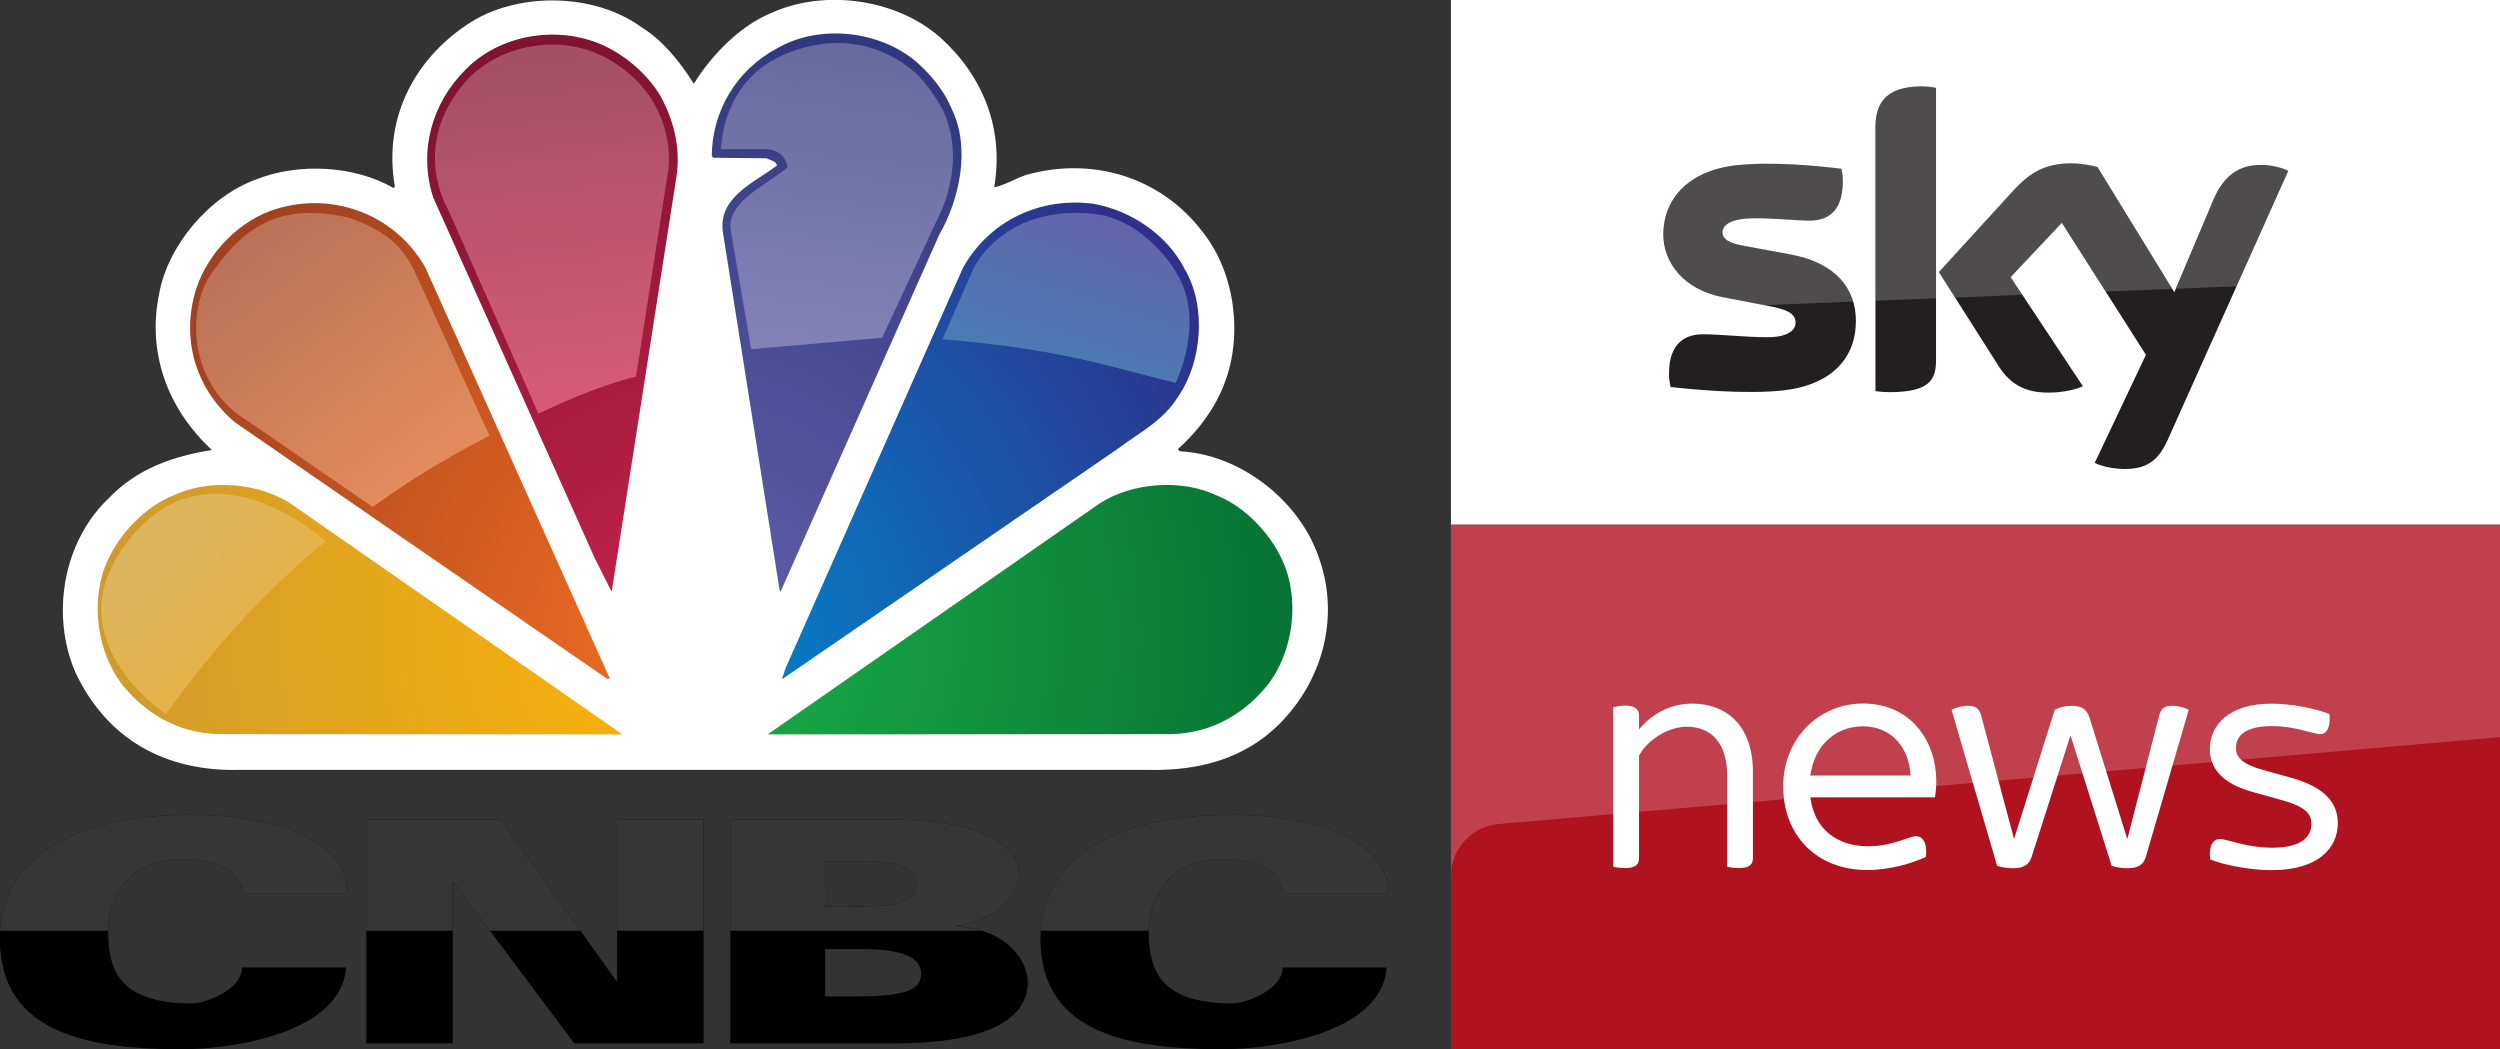 <svg width="800" height="335.76" version="1.1" viewBox="0 0 800 335.76" xmlns="http://www.w3.org/2000/svg">
 <rect x="0" y="0" width="800" height="335.76" fill="#333333" stroke="none"/>
 <defs>
  <linearGradient id="h" x1="639.41" x2="613.63" y1="124.47" y2="206.98" gradientTransform="translate(-581.73 -473.64)" gradientUnits="userSpaceOnUse">
   <stop stop-color="#6264a8" offset="0"/>
   <stop stop-color="#4b7ab5" offset="1"/>
  </linearGradient>
  <linearGradient id="i" x1="492.68" x2="471.98" y1="26.131" y2="197.26" gradientTransform="translate(-581.73 -473.64)" gradientUnits="userSpaceOnUse">
   <stop stop-color="#666b9f" offset="0"/>
   <stop stop-color="#8281b7" offset="1"/>
  </linearGradient>
  <linearGradient id="j" x1="318.8" x2="339.5" y1="26.131" y2="223.48" gradientTransform="translate(-581.73 -473.64)" gradientUnits="userSpaceOnUse">
   <stop stop-color="#a24f66" offset="0"/>
   <stop stop-color="#d65a77" offset="1"/>
  </linearGradient>
  <linearGradient id="k" x1="146.05" x2="248.11" y1="132.3" y2="266.91" gradientTransform="translate(-581.73 -473.64)" gradientUnits="userSpaceOnUse">
   <stop stop-color="#b97158" offset="0"/>
   <stop stop-color="#e38b5b" offset="1"/>
  </linearGradient>
  <linearGradient id="l" x1="79.01" x2="136.54" y1="306.9" y2="360.6" gradientTransform="translate(-581.73 -473.64)" gradientUnits="userSpaceOnUse">
   <stop stop-color="#ddb560" offset="0"/>
   <stop stop-color="#e4b44a" offset="1"/>
  </linearGradient>
  <radialGradient id="b" cx="398.41" cy="467.17" r="343.82" gradientTransform="matrix(.989 0 -1.3233e-6 1.007 -577.52 -578.28)" gradientUnits="userSpaceOnUse">
   <stop stop-color="#fdb406" offset="0"/>
   <stop stop-color="#d09b2c" offset="1"/>
  </radialGradient>
  <radialGradient id="c" cx="398.41" cy="467.17" r="343.82" gradientTransform="matrix(.989 0 -1.3233e-6 1.007 -577.52 -578.28)" gradientUnits="userSpaceOnUse">
   <stop stop-color="#1cb048" offset="0"/>
   <stop stop-color="#077435" offset="1"/>
  </radialGradient>
  <radialGradient id="d" cx="398.41" cy="467.17" r="343.82" gradientTransform="matrix(.989 0 -1.3233e-6 1.007 -577.52 -578.28)" gradientUnits="userSpaceOnUse">
   <stop stop-color="#f36f21" offset="0"/>
   <stop stop-color="#a24120" offset="1"/>
  </radialGradient>
  <radialGradient id="e" cx="398.41" cy="467.17" r="343.82" gradientTransform="matrix(.989 0 -1.3233e-6 1.007 -577.52 -578.28)" gradientUnits="userSpaceOnUse">
   <stop stop-color="#0086ce" offset="0"/>
   <stop stop-color="#2e308b" offset="1"/>
  </radialGradient>
  <radialGradient id="f" cx="398.41" cy="467.17" r="343.82" gradientTransform="matrix(.989 0 -1.3233e-6 1.007 -577.52 -578.28)" gradientUnits="userSpaceOnUse">
   <stop stop-color="#c8234a" offset="0"/>
   <stop stop-color="#7f1331" offset="1"/>
  </radialGradient>
  <radialGradient id="g" cx="398.41" cy="467.17" r="343.82" gradientTransform="matrix(.989 0 -1.3233e-6 1.007 -577.52 -578.28)" gradientUnits="userSpaceOnUse">
   <stop stop-color="#6460ab" offset="0"/>
   <stop stop-color="#31397e" offset="1"/>
  </radialGradient>
  <linearGradient id="linearGradient1105" x1="139.58" x2="139.58" y1="178.73" y2="203.1" gradientTransform="matrix(2.933 0 0 2.922 -581.33 -462.66)" gradientUnits="userSpaceOnUse">
   <stop offset="0"/>
   <stop offset="1"/>
  </linearGradient>
 </defs>
 <g transform="matrix(.556 0 0 .556 323.4 263.3)">
  <path d="m-182.33-425.33c10.033-16.381 26.678-33.518 44.601-40.766 30.85-14.034 72.2-8.001 97.371 14.208 24.357 22.063 36.712 52.304 30.881 86.112 5.974-1.101 12.005-4.926 18.33-7.103 37.809-10.67 77.795 0.899 102.04 33.314 18.21 23.138 22.968 59.088 12.037 87.04-5.425 14.061-14.675 26.704-26.706 37.488l1.214 1.222c35.175 1.708 69.743 29.021 80.412 62.508 11.568 33.779 1.392 69.876-23.313 94.578-20.184 19.948-46.138 26.851-74.99 26.269h-523.78c-43.007 0.93-76.238-18.12-94.127-56.364-14.035-32.823-7.105-74.803 19.108-99.824 16.528-17.284 37.233-24.36 59.561-27.924-25.284-23.457-37.466-55.553-30.361-89.969 5.077-27.889 28.853-56.132 56.167-65.873 24.066-9.568 56.662-7.887 78.701 5.101l0.782-0.956c-6.641-37.952 10.18-72.195 41.667-93.188 28.073-18.988 72.961-18.498 100.45 1.685 12.354 7.566 22.532 20.556 29.955 32.442" fill="#fff"/>
  <path d="m-34.039-411.16c11.252 22.702 4.644 52.451-7.104 72.833l-90.878 204.44-0.786 0.956-32.85-207.39c-2.635-19.916 18.643-28.413 31.171-37.982-0.637-2.927-3.857-2.784-5.884-4.145l-30.706-0.32-0.932-0.928c0.175-25.746 14.037-49.521 37.523-62.016 24.536-14.177 59.096-10.322 80.38 7.856 8.644 7.715 15.923 16.67 20.067 26.704" fill="url(#g)"/>
  <path d="m-201.47-418.26c7.426 13.744 11.717 29.344 9.107 46.622l-37.057 237.46c0.202 0.289-0.145 0.608-0.439 0.752l-9.596-19.106-92.879-207.39c-8.642-26.704-0.637-54.626 18.819-73.763 19.602-19.888 51.847-25.283 77.483-14.494 13.57 5.857 26.531 16.644 34.561 29.921" fill="url(#f)"/>
  <path d="m100.4-318.29c12.497 21.309 9.687 53.552-4.208 73.328-8.607 13.886-22.818 20.816-34.852 29.918l-192.45 132.1h-0.441l2.149-6.319 102.01-230.24c15.283-27.138 44.454-40.882 75.306-36.738 21.14 3.86 42.28 17.6 52.486 37.955" fill="url(#e)"/>
  <path d="m-336.8-319.51 106.16 236.53h-1.71l-214.03-147.49c-21.781-18.352-30.709-45.839-23.315-73.615 5.538-20.817 22.821-40.271 43.379-47.986 33.666-12.322 71.593 0.782 89.514 32.562" fill="url(#d)"/>
  <path d="m156.25-151.32c10.669 22.527 6.466 53.376-8.787 72.543-15.134 18.354-35.377 28.386-59.128 27.746l-228.21 0.149 191.18-132.99c18.68-12.032 47.067-14.214 67.453-4.471 15.743 6.176 30.564 21.603 37.494 37.027" fill="url(#c)"/>
  <path d="m-519.54-151.32c-10.639 22.527-6.466 53.376 8.816 72.543 15.136 18.354 35.318 28.386 59.097 27.746l228.21 0.149-191.18-132.99c-18.674-12.032-47.059-14.214-67.418-4.471-15.748 6.176-30.562 21.603-37.524 37.027" fill="url(#b)"/>
  <path d="m-486.17-62.637c29.833-40.928 56.513-70.286 91.98-99.388 0 0-62.584-57.782-109.48-5.297-52.796 59.085 17.503 104.68 17.503 104.68z" fill="url(#l)"/>
  <path d="m-367.18-181.79-71.856-49.459c-34.859-20.871-36.266-66.662-18.664-88.031 17.605-24.327 38.215-37.933 77.144-28.929 27.812 9.77 33.876 22.762 39.816 35.772l40.749 89.586c-19.346 10.382-38.18 20.21-67.19 41.06z" fill="url(#k)"/>
  <path d="m-271.8-235.55c17.468-8.044 35.18-15.905 56.193-21.291l18.647-119.36s6.106-39.819-34.438-63.227c-28.166-16.262-64.969-7.677-82.983 13.549-31.293 36.873-9.678 72.259-9.678 72.259z" fill="url(#j)"/>
  <path d="m-73.949-279.18-75.385 6.587-11.954-69.774c-0.773-15.253 18.446-23.372 32.691-34.643 0.601-1.48-1.764-10.734-12.93-10.734h-25.128s-0.228-40.261 38.546-55.38c48.316-18.839 76.849 15.126 76.849 15.126s11.968 13.342 15.126 25.128c8.539 25.865-4.147 51.476-4.147 51.476z" fill="url(#i)"/>
  <path d="m-39.199-278.32c68.014 5.564 96.277 15.946 134.18 25.159 0 0 17.214-34.429 1.094-62.351-9.919-17.18-28.396-32.986-48.13-35.004-52.318-5.349-69.279 31.358-69.279 31.358z" fill="url(#h)"/>
  <path d="m-441.8 40.463c-2.945-14.262-14.658-18.046-27.77-19.256-42.349-3.918-49.858 27.686-49.858 41.031 0 22.83 6.676 41.706 48.254 41.706 7.668 0 28.838-7.881 28.838-20.682h59.794c-2.411 37.975-66.355 47.071-94.243 47.071-57.784 0-107.26-10.741-104.86-67.584 1.707-40.572 40.102-69.045 116.48-67.265 42.575 0.988 83.466 14.239 83.642 44.979h-60.269z" fill="url(#linearGradient1105)"/>
  <path d="m157.1 40.463c-2.945-14.262-14.661-18.046-27.77-19.256-42.352-3.921-49.855 27.686-49.855 41.028 0 22.83 6.673 41.706 48.257 41.706 7.659 0 28.823-7.881 28.823-20.682h59.802c-2.4 37.975-66.355 47.071-94.246 47.071-57.784 0-107.26-10.741-104.86-67.584 1.707-40.572 40.111-69.045 116.47-67.265 42.581 0.988 83.474 14.239 83.653 44.979h-60.272z" fill="url(#linearGradient1105)"/>
  <path d="m-370.85-1.807h77.622l66.229 92.716h0.537v-92.716h49.75v128.74h-74.366l-69.479-92.716h-0.546v92.716h-49.75v-128.74z" fill="url(#linearGradient1105)"/>
  <path d="m-161.36-1.807h94.287c45.312 0 71.964 12.641 71.964 31.736 0 11.276-11.156 25.203-36.03 29.299v0.359c29.952 1.78 41.008 20.688 41.008 32.023 0 22.693-25.987 35.322-76.669 35.322h-94.56v-128.74zm54.581 50.022h15.629c24.074 0 36.846-1.873 36.846-11.861 0-10.695-10.628-14.268-32.296-14.268h-20.179zm0 51.741h15.629c29.014 0 39.659-3.036 39.659-13.018 0-10.701-13.441-14.274-35.109-14.274h-20.179z" fill="url(#linearGradient1105)"/>
  <path d="m-472.22-4.597c-71.312 0.09-107.4 27.742-109.41 66.719h62.219c0.043-13.411 7.617-44.813 49.844-40.906 13.112 1.21 24.836 4.987 27.781 19.25h60.25c-0.176-30.74-41.05-44.012-83.625-45-2.387-0.056-4.75-0.065-7.062-0.062z" fill="#363636"/>
  <path d="m-370.85-1.807v63.938h49.75v-27.906h0.531l20.906 27.906h52.094l-45.656-63.938h-77.625zm144.38 0v63.938h49.75v-63.938z" fill="#363636"/>
  <path d="m-161.35-1.807v63.938h144.69c-4.236-1.302-9.037-2.208-14.469-2.531v-0.375c24.875-4.097 36.031-18.005 36.031-29.281 0-19.096-26.657-31.75-71.969-31.75h-94.281zm54.562 23.906h20.188c21.669 0 32.281 3.555 32.281 14.25 0 9.988-12.77 11.875-36.844 11.875h-15.625z" fill="#363636"/>
  <path d="m126.68-4.597c-71.296 0.09-107.4 27.742-109.41 66.719h62.188c0.033-13.392 7.615-44.819 49.875-40.906 13.109 1.21 24.805 4.987 27.75 19.25h60.281c-0.179-30.74-41.076-44.012-83.656-45-2.386-0.056-4.719-0.065-7.031-0.062z" fill="#363636"/>
 </g>
 <g transform="matrix(.395 0 0 .395 1034.8 -453.73)">
  <path d="m-1444.3 1573.6h850v425h-850z" fill="#b01220" stop-color="#000000" stroke-width=".886" style="font-variation-settings:normal"/>
  <rect x="-1444.3" y="1148.6" width="850" height="425" fill="#fff" stop-color="#000000" stroke-width="1.552"/>
  <g transform="matrix(2.039 0 0 2.039 1248.8 1640.7)" stroke-width="15.26">
   <path d="m-1159.9-113.77c0 14.726-9.629 25.5-29.193 27.621-14.177 1.526-34.687-0.275-44.423-1.389-0.366-1.587-0.656-3.571-0.656-5.128 0-12.895 6.974-15.825 13.506-15.825 6.776 0 17.458 1.175 25.409 1.175 8.714 0 11.384-2.976 11.384-5.799 0-3.693-3.525-5.234-10.316-6.532l-18.541-3.571c-15.444-2.945-23.684-13.643-23.684-24.966 0-13.78 9.751-25.317 28.934-27.454 14.497-1.557 32.154 0.214 41.844 1.389 0.351 1.679 0.534 3.251 0.534 4.975 0 12.849-6.776 15.627-13.307 15.627-5.021 0-12.804-0.946-21.685-0.946-9.049 0-12.804 2.503-12.804 5.555 0 3.22 3.571 4.548 9.233 5.54l17.748 3.281c18.221 3.357 26.019 13.704 26.019 26.446m31.833 15.81c0 7.905-3.098 12.468-18.526 12.468-2.045 0-3.83-0.153-5.54-0.397v-104.82c0-7.966 2.701-16.268 18.282-16.268 1.969 0 3.937 0.198 5.784 0.595zm63.056 40.562c2.014 1.038 6.165 2.289 11.4 2.426 8.943 0.198 13.841-3.235 17.458-11.262l48.055-107.2c-1.984-1.068-6.364-2.243-9.965-2.335-6.181-0.107-14.467 1.16-19.777 13.811l-15.55 36.732-30.521-49.718c-1.969-0.61-6.776-1.465-10.316-1.465-10.743 0-16.786 3.968-23.028 10.743l-29.666 32.459 23.852 37.556c4.41 6.852 10.24 10.347 19.671 10.347 6.181 0 11.323-1.404 13.689-2.549l-28.72-43.34 20.357-21.578 33.405 52.435z" fill="#231f20"/>
   <path d="m-1133.8-206.98c-15.581 0-18.283 8.302-18.283 16.268v68.883l24.066-0.959v-83.596c-1.847-0.397-3.815-0.596-5.783-0.596zm59.623 30.568c-10.743 0-16.788 3.967-23.029 10.742l-29.666 32.459 6.428 10.121 26.728-1.066-4.664-7.039 20.357-21.58 17.393 27.301 26.49-1.055-29.723-48.418c-1.969-0.61-6.774-1.465-10.314-1.465zm-121.96 0.172c-3.845 0.035-7.669 0.216-11.293 0.605-19.182 2.136-28.934 13.673-28.934 27.453 0 11.323 8.242 22.022 23.686 24.967l16.352 3.148 35.406-1.41c-2.691-9.091-10.573-16.09-24.945-18.738l-17.748-3.281c-5.662-0.992-9.232-2.319-9.232-5.539 0-3.052 3.753-5.555 12.803-5.555 8.882 0 16.665 0.945 21.686 0.945 6.532 0 13.307-2.778 13.307-15.627 0-1.724-0.182-3.296-0.533-4.975-7.268-0.881-19.017-2.098-30.553-1.994zm196.95 0.467c-6.022 0.098-13.617 1.952-18.596 13.812l-14.977 35.375 24.148-0.961 20.57-45.891c-1.984-1.068-6.363-2.242-9.965-2.334-0.386-7e-3 -0.78-9e-3 -1.182-2e-3z" fill="#fff" opacity=".2"/>
  </g>
  <g transform="matrix(5.591 0 0 5.591 -1844.7 1646.5)" fill="#fff" stroke-width="4.038">
   <path d="m123.69 23.339h14.511c-0.145-3.981-2.717-7.135-6.892-7.135-3.686 0-6.989 2.475-7.619 7.135m18.057 3.153h-18.057c0.581 4.514 3.739 7.09 8.398 7.09 1.991 0 3.541-0.44 4.999-0.925 0.969-0.339 1.506-0.533 1.894-0.533 0.969 0 1.7 0.921 1.454 3.008-2.039 0.925-5.192 1.894-8.491 1.894-7.236 0-12.186-4.902-12.186-12.133 0-6.941 5.197-11.992 11.552-11.992 7.139 0 10.631 5.681 10.631 11.213 0 0.731-0.049 1.506-0.194 2.378"/>
   <path d="m115.37 22.814v12.476c0 0.921-0.485 1.454-1.991 1.454-0.63 0-1.357-0.097-1.748-0.194v-13.252c0-4.756-2.378-7.038-5.822-7.038-2.766 0-5.729 1.942-6.941 4.175v14.855c0 0.921-0.489 1.454-1.991 1.454-0.678 0-1.409-0.097-1.748-0.194v-23.104c0.339-0.097 1.07-0.242 1.748-0.242 1.502 0 1.991 0.581 1.991 1.454v1.991c1.696-2.039 4.272-3.735 7.764-3.735 4.756 0 8.738 3.057 8.738 9.9"/>
   <path d="m181.63 35.492c-0.242-1.942 0.388-2.96 1.409-2.96 1.066 0 3.783 1.26 7.619 1.26 4.078 0 5.629-1.502 5.629-3.444 0-1.312-0.581-2.427-4.268-3.448l-4.175-1.163c-4.466-1.215-6.263-3.448-6.263-6.263 0-3.4 2.717-6.553 8.931-6.553 2.814 0 6.311 0.678 8.398 1.506 0.194 1.89-0.392 2.911-1.361 2.911s-3.545-1.167-6.989-1.167c-3.787 0-5.192 1.361-5.192 3.158 0 1.163 0.533 2.233 3.929 3.202l4.223 1.167c4.66 1.357 6.602 3.541 6.602 6.553 0 3.59-2.863 6.795-9.561 6.795-3.008 0-6.747-0.682-8.931-1.554"/>
   <path d="m178.52 13.81-6.214 21.307c-0.388 1.312-1.357 1.651-2.717 1.651-0.775 0-1.554-0.145-2.233-0.339l-5.968-18.929-5.633 17.616c-0.436 1.361-1.458 1.651-2.717 1.651-0.779 0-1.603-0.145-2.281-0.339l-6.602-22.619c0.533-0.291 1.506-0.581 2.378-0.581 1.018 0 1.603 0.339 1.894 1.357l4.756 17.863h0.049l5.871-18.638c0.634-0.339 1.506-0.581 2.382-0.581 1.454 0 2.233 0.388 2.669 1.748l5.435 17.471h0.061l4.599-17.863c0.291-1.018 0.828-1.357 1.894-1.357 0.872 0 1.845 0.291 2.378 0.581"/>
  </g>
  <g transform="matrix(34.385 0 0 -34.385 -1416 1573.6)" opacity=".2">
   <path d="m23.896-6.021e-8 -1e-5 -5.009-23.533-2.042c-0.663-0.026-1.187-0.571-1.187-1.235l7.76e-6 8.286z" fill="#fff"/>
  </g>
 </g>
</svg>
